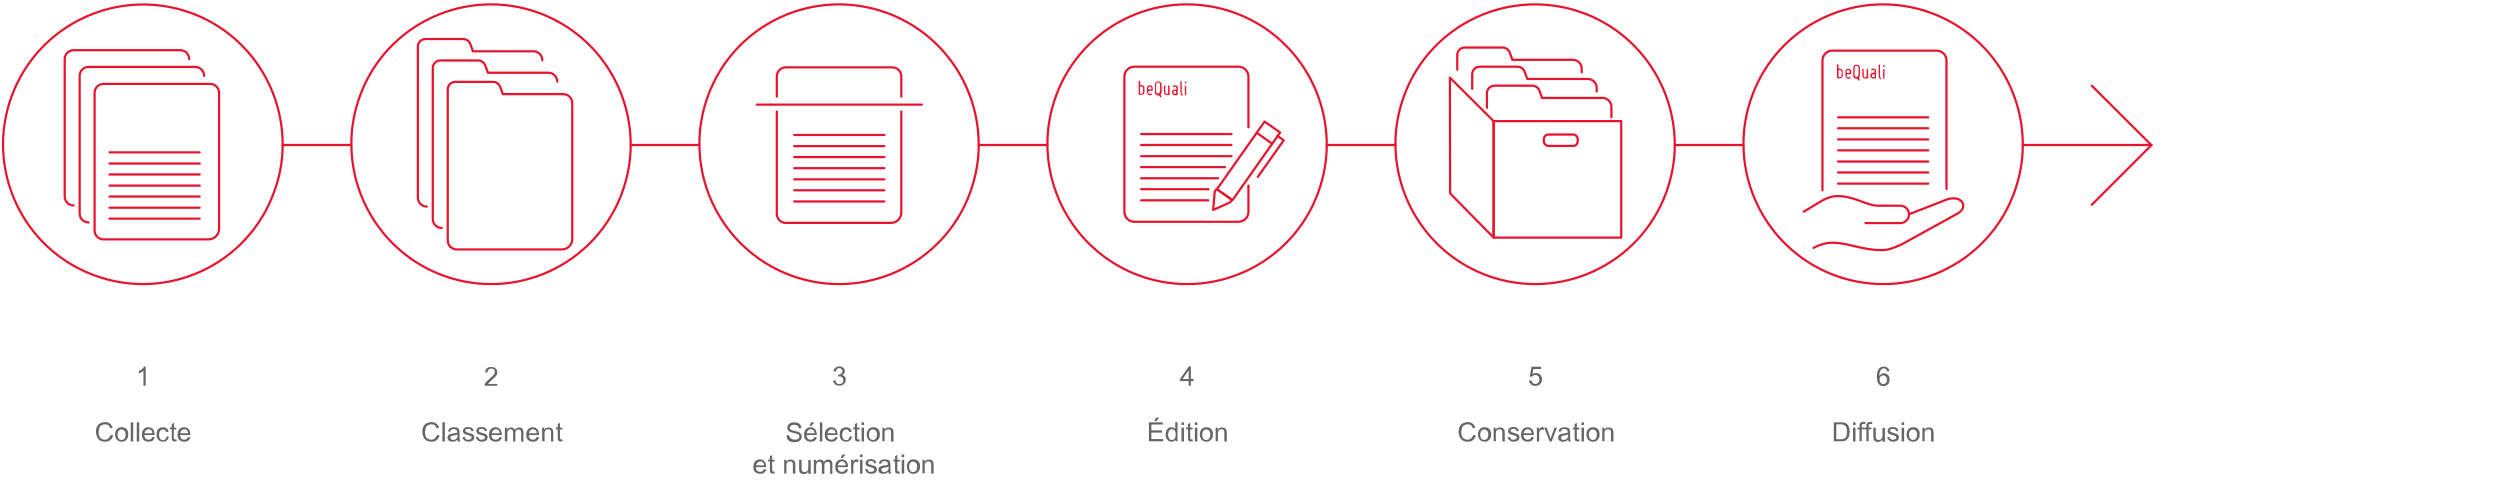 <?xml version="1.0" encoding="utf-8"?>
<!-- Generator: Adobe Illustrator 22.0.1, SVG Export Plug-In . SVG Version: 6.00 Build 0)  -->
<svg version="1.1" id="Calque_3" xmlns="http://www.w3.org/2000/svg" xmlns:xlink="http://www.w3.org/1999/xlink" x="0px" y="0px"
	 viewBox="0 0 1120.6 220.1" style="enable-background:new 0 0 1120.6 220.1;" xml:space="preserve">
<style type="text/css">
	.st0{fill:none;stroke:#E6142D;stroke-miterlimit:10;}
	.st1{fill:#666666;}
	.st2{fill:none;stroke:#E6142D;stroke-linecap:round;stroke-linejoin:round;stroke-miterlimit:10;}
	.st3{fill:none;stroke:#E6142D;stroke-linecap:round;stroke-linejoin:round;}
	.st4{fill:none;stroke:#E6142D;stroke-linecap:square;stroke-miterlimit:10;}
	.st5{fill:none;}
	.st6{fill:#E6142D;}
	.st7{fill:#FFFFFF;stroke:#E6142D;stroke-miterlimit:10;}
</style>
<g>
	<path class="st1" d="M65.4,172.9h-1.1v-6.7c-0.3,0.2-0.6,0.5-1,0.7s-0.8,0.4-1.1,0.5v-1c0.6-0.3,1.1-0.6,1.5-1
		c0.4-0.4,0.8-0.8,0.9-1.1h0.7V172.9z"/>
</g>
<g>
	<path class="st1" d="M222.9,171.9v1h-5.7c0-0.3,0-0.5,0.1-0.7c0.1-0.4,0.4-0.8,0.7-1.1s0.8-0.8,1.4-1.3c0.9-0.8,1.6-1.4,1.9-1.8
		s0.5-0.9,0.5-1.3c0-0.4-0.1-0.8-0.4-1.1s-0.7-0.4-1.2-0.4c-0.5,0-0.9,0.2-1.2,0.5s-0.5,0.7-0.5,1.3l-1.1-0.1
		c0.1-0.8,0.4-1.4,0.8-1.8s1.1-0.6,2-0.6c0.8,0,1.5,0.2,2,0.7s0.7,1,0.7,1.7c0,0.3-0.1,0.7-0.2,1s-0.4,0.7-0.7,1s-0.9,0.9-1.6,1.5
		c-0.6,0.5-1,0.9-1.2,1.1s-0.3,0.4-0.4,0.6H222.9z"/>
</g>
<g>
	<path class="st1" d="M373.4,170.6l1.1-0.1c0.1,0.6,0.3,1,0.6,1.3s0.6,0.4,1.1,0.4c0.5,0,0.9-0.2,1.3-0.5s0.5-0.8,0.5-1.3
		c0-0.5-0.2-0.9-0.5-1.2s-0.7-0.5-1.2-0.5c-0.2,0-0.4,0-0.7,0.1l0.1-0.9c0.1,0,0.1,0,0.2,0c0.4,0,0.9-0.1,1.2-0.4s0.5-0.6,0.5-1.1
		c0-0.4-0.1-0.7-0.4-1s-0.6-0.4-1-0.4c-0.4,0-0.8,0.1-1,0.4s-0.4,0.6-0.5,1.2l-1.1-0.2c0.1-0.7,0.4-1.3,0.9-1.6s1-0.6,1.7-0.6
		c0.5,0,0.9,0.1,1.3,0.3s0.7,0.5,0.9,0.8s0.3,0.7,0.3,1.1c0,0.4-0.1,0.7-0.3,1s-0.5,0.5-0.9,0.7c0.5,0.1,0.9,0.4,1.2,0.7
		s0.4,0.8,0.4,1.4c0,0.8-0.3,1.4-0.8,1.9s-1.2,0.8-2.1,0.8c-0.8,0-1.4-0.2-1.9-0.7S373.5,171.3,373.4,170.6z"/>
</g>
<g>
	<path class="st1" d="M532.8,172.9v-2.1H529v-1l3.9-5.6h0.9v5.6h1.2v1h-1.2v2.1H532.8z M532.8,169.9V166l-2.7,3.9H532.8z"/>
</g>
<g>
	<path class="st1" d="M685.4,170.6l1.1-0.1c0.1,0.5,0.3,0.9,0.6,1.2s0.7,0.4,1.1,0.4c0.5,0,0.9-0.2,1.3-0.6s0.5-0.9,0.5-1.5
		c0-0.6-0.2-1.1-0.5-1.4s-0.8-0.5-1.3-0.5c-0.3,0-0.6,0.1-0.9,0.2s-0.5,0.4-0.6,0.6l-1-0.1l0.8-4.4h4.3v1h-3.4l-0.5,2.3
		c0.5-0.4,1.1-0.5,1.6-0.5c0.8,0,1.4,0.3,1.9,0.8s0.8,1.2,0.8,2c0,0.8-0.2,1.4-0.7,2c-0.6,0.7-1.3,1-2.3,1c-0.8,0-1.4-0.2-1.9-0.7
		S685.4,171.4,685.4,170.6z"/>
</g>
<g>
	<path class="st1" d="M846.9,166.4l-1,0.1c-0.1-0.4-0.2-0.7-0.4-0.9c-0.3-0.3-0.6-0.5-1.1-0.5c-0.3,0-0.6,0.1-0.9,0.3
		c-0.3,0.2-0.6,0.6-0.8,1.1s-0.3,1.1-0.3,2c0.3-0.4,0.6-0.7,0.9-0.9s0.8-0.3,1.2-0.3c0.7,0,1.3,0.3,1.8,0.8s0.7,1.2,0.7,2
		c0,0.5-0.1,1-0.3,1.5s-0.6,0.8-1,1.1s-0.9,0.4-1.4,0.4c-0.9,0-1.6-0.3-2.2-1s-0.8-1.7-0.8-3.2c0-1.7,0.3-2.9,0.9-3.6
		c0.5-0.7,1.3-1,2.2-1c0.7,0,1.2,0.2,1.7,0.6S846.8,165.7,846.9,166.4z M842.5,170.1c0,0.4,0.1,0.7,0.2,1s0.4,0.6,0.6,0.8
		s0.6,0.3,0.9,0.3c0.4,0,0.8-0.2,1.1-0.5s0.5-0.8,0.5-1.5c0-0.6-0.2-1.1-0.5-1.4s-0.7-0.5-1.2-0.5c-0.5,0-0.9,0.2-1.2,0.5
		S842.5,169.5,842.5,170.1z"/>
</g>
<g>
	<path class="st1" d="M195.9,194.9l1.1,0.3c-0.2,0.9-0.7,1.6-1.3,2.1s-1.4,0.7-2.3,0.7c-0.9,0-1.7-0.2-2.3-0.6s-1-0.9-1.3-1.6
		s-0.5-1.5-0.5-2.3c0-0.9,0.2-1.7,0.5-2.3s0.8-1.2,1.5-1.5s1.3-0.5,2.1-0.5c0.9,0,1.6,0.2,2.2,0.7s1,1.1,1.2,1.8l-1.1,0.3
		c-0.2-0.6-0.5-1.1-0.9-1.4s-0.9-0.4-1.4-0.4c-0.7,0-1.2,0.2-1.7,0.5s-0.8,0.7-0.9,1.3s-0.3,1.1-0.3,1.6c0,0.7,0.1,1.4,0.3,1.9
		s0.5,1,1,1.2s0.9,0.4,1.5,0.4c0.6,0,1.2-0.2,1.6-0.6S195.8,195.6,195.9,194.9z"/>
	<path class="st1" d="M198.3,197.9v-8.6h1.1v8.6H198.3z"/>
	<path class="st1" d="M205.1,197.1c-0.4,0.3-0.8,0.6-1.1,0.7s-0.8,0.2-1.2,0.2c-0.7,0-1.2-0.2-1.6-0.5s-0.6-0.8-0.6-1.3
		c0-0.3,0.1-0.6,0.2-0.8s0.3-0.5,0.5-0.6s0.5-0.3,0.8-0.3c0.2-0.1,0.5-0.1,0.9-0.2c0.9-0.1,1.5-0.2,1.9-0.4c0-0.1,0-0.2,0-0.3
		c0-0.4-0.1-0.7-0.3-0.9c-0.3-0.2-0.7-0.4-1.2-0.4c-0.5,0-0.9,0.1-1.1,0.3s-0.4,0.5-0.5,0.9l-1-0.1c0.1-0.4,0.2-0.8,0.5-1.1
		s0.5-0.5,0.9-0.6s0.9-0.2,1.4-0.2c0.5,0,1,0.1,1.3,0.2s0.6,0.3,0.7,0.5s0.3,0.4,0.3,0.7c0,0.2,0.1,0.5,0.1,1v1.4c0,1,0,1.6,0.1,1.9
		s0.1,0.5,0.3,0.7h-1.1C205.2,197.7,205.1,197.4,205.1,197.1z M205,194.8c-0.4,0.2-1,0.3-1.7,0.4c-0.4,0.1-0.7,0.1-0.9,0.2
		s-0.3,0.2-0.4,0.3s-0.1,0.3-0.1,0.5c0,0.3,0.1,0.5,0.3,0.7s0.5,0.3,0.9,0.3c0.4,0,0.8-0.1,1.1-0.3s0.5-0.4,0.7-0.7
		c0.1-0.2,0.2-0.6,0.2-1.1V194.8z"/>
	<path class="st1" d="M207.3,196l1-0.2c0.1,0.4,0.2,0.7,0.5,1s0.6,0.3,1.1,0.3c0.5,0,0.8-0.1,1.1-0.3s0.4-0.4,0.4-0.7
		c0-0.2-0.1-0.4-0.3-0.6c-0.1-0.1-0.5-0.2-1.1-0.4c-0.8-0.2-1.3-0.4-1.6-0.5s-0.5-0.3-0.7-0.6s-0.2-0.5-0.2-0.8
		c0-0.3,0.1-0.5,0.2-0.8s0.3-0.4,0.5-0.6c0.2-0.1,0.4-0.2,0.7-0.3s0.6-0.1,0.9-0.1c0.5,0,0.9,0.1,1.3,0.2s0.6,0.3,0.8,0.6
		s0.3,0.6,0.4,1l-1,0.1c0-0.3-0.2-0.6-0.4-0.8s-0.5-0.3-1-0.3c-0.5,0-0.8,0.1-1,0.2s-0.3,0.3-0.3,0.6c0,0.1,0,0.3,0.1,0.4
		c0.1,0.1,0.2,0.2,0.4,0.3c0.1,0,0.4,0.1,0.9,0.3c0.7,0.2,1.3,0.4,1.6,0.5s0.5,0.3,0.7,0.6s0.3,0.5,0.3,0.9c0,0.4-0.1,0.7-0.3,1
		s-0.5,0.6-0.9,0.7s-0.8,0.3-1.3,0.3c-0.8,0-1.4-0.2-1.8-0.5S207.4,196.7,207.3,196z"/>
	<path class="st1" d="M213.3,196l1-0.2c0.1,0.4,0.2,0.7,0.5,1s0.6,0.3,1.1,0.3c0.5,0,0.8-0.1,1.1-0.3s0.4-0.4,0.4-0.7
		c0-0.2-0.1-0.4-0.3-0.6c-0.1-0.1-0.5-0.2-1.1-0.4c-0.8-0.2-1.3-0.4-1.6-0.5s-0.5-0.3-0.7-0.6s-0.2-0.5-0.2-0.8
		c0-0.3,0.1-0.5,0.2-0.8s0.3-0.4,0.5-0.6c0.2-0.1,0.4-0.2,0.7-0.3s0.6-0.1,0.9-0.1c0.5,0,0.9,0.1,1.3,0.2s0.6,0.3,0.8,0.6
		s0.3,0.6,0.4,1l-1,0.1c0-0.3-0.2-0.6-0.4-0.8s-0.5-0.3-1-0.3c-0.5,0-0.8,0.1-1,0.2s-0.3,0.3-0.3,0.6c0,0.1,0,0.3,0.1,0.4
		c0.1,0.1,0.2,0.2,0.4,0.3c0.1,0,0.4,0.1,0.9,0.3c0.7,0.2,1.3,0.4,1.6,0.5s0.5,0.3,0.7,0.6s0.3,0.5,0.3,0.9c0,0.4-0.1,0.7-0.3,1
		s-0.5,0.6-0.9,0.7s-0.8,0.3-1.3,0.3c-0.8,0-1.4-0.2-1.8-0.5S213.4,196.7,213.3,196z"/>
	<path class="st1" d="M223.9,195.9l1.1,0.1c-0.2,0.6-0.5,1.1-1,1.5s-1.1,0.5-1.8,0.5c-0.9,0-1.6-0.3-2.2-0.8s-0.8-1.3-0.8-2.4
		c0-1,0.3-1.9,0.8-2.4s1.2-0.9,2.1-0.9c0.8,0,1.5,0.3,2,0.8s0.8,1.4,0.8,2.4c0,0.1,0,0.2,0,0.3h-4.6c0,0.7,0.2,1.2,0.6,1.6
		s0.8,0.5,1.3,0.5c0.4,0,0.7-0.1,1-0.3S223.8,196.3,223.9,195.9z M220.5,194.2h3.5c0-0.5-0.2-0.9-0.4-1.2c-0.3-0.4-0.8-0.6-1.3-0.6
		c-0.5,0-0.9,0.2-1.2,0.5S220.5,193.6,220.5,194.2z"/>
	<path class="st1" d="M226.3,197.9v-6.2h0.9v0.9c0.2-0.3,0.5-0.5,0.8-0.7s0.7-0.3,1.1-0.3c0.5,0,0.8,0.1,1.1,0.3s0.5,0.5,0.6,0.8
		c0.5-0.7,1.1-1.1,1.9-1.1c0.6,0,1.1,0.2,1.4,0.5s0.5,0.9,0.5,1.6v4.3h-1V194c0-0.4,0-0.7-0.1-0.9s-0.2-0.3-0.4-0.4
		s-0.4-0.2-0.6-0.2c-0.4,0-0.8,0.1-1.1,0.4s-0.4,0.8-0.4,1.4v3.6H230v-4c0-0.5-0.1-0.8-0.3-1.1s-0.5-0.4-0.8-0.4
		c-0.3,0-0.6,0.1-0.8,0.2s-0.4,0.4-0.5,0.7s-0.2,0.7-0.2,1.3v3.2H226.3z"/>
	<path class="st1" d="M240.6,195.9l1.1,0.1c-0.2,0.6-0.5,1.1-1,1.5s-1.1,0.5-1.8,0.5c-0.9,0-1.6-0.3-2.2-0.8s-0.8-1.3-0.8-2.4
		c0-1,0.3-1.9,0.8-2.4s1.2-0.9,2.1-0.9c0.8,0,1.5,0.3,2,0.8s0.8,1.4,0.8,2.4c0,0.1,0,0.2,0,0.3h-4.6c0,0.7,0.2,1.2,0.6,1.6
		s0.8,0.5,1.3,0.5c0.4,0,0.7-0.1,1-0.3S240.4,196.3,240.6,195.9z M237.1,194.2h3.5c0-0.5-0.2-0.9-0.4-1.2c-0.3-0.4-0.8-0.6-1.3-0.6
		c-0.5,0-0.9,0.2-1.2,0.5S237.2,193.6,237.1,194.2z"/>
	<path class="st1" d="M243,197.9v-6.2h0.9v0.9c0.5-0.7,1.1-1,2-1c0.4,0,0.7,0.1,1,0.2s0.5,0.3,0.7,0.5s0.3,0.5,0.3,0.8
		c0,0.2,0.1,0.5,0.1,1v3.8H247v-3.8c0-0.4,0-0.8-0.1-1s-0.2-0.4-0.4-0.5s-0.5-0.2-0.7-0.2c-0.4,0-0.8,0.1-1.2,0.4s-0.5,0.8-0.5,1.6
		v3.4H243z"/>
	<path class="st1" d="M252,196.9l0.2,0.9c-0.3,0.1-0.6,0.1-0.8,0.1c-0.4,0-0.7-0.1-0.9-0.2s-0.4-0.3-0.4-0.5s-0.1-0.6-0.1-1.2v-3.6
		h-0.8v-0.8h0.8v-1.5l1-0.6v2.2h1.1v0.8h-1.1v3.6c0,0.3,0,0.5,0.1,0.6s0.1,0.2,0.2,0.2s0.2,0.1,0.4,0.1
		C251.6,197,251.8,197,252,196.9z"/>
</g>
<g>
	<path class="st1" d="M49.6,194.9l1.1,0.3c-0.2,0.9-0.7,1.6-1.3,2.1s-1.4,0.7-2.3,0.7c-0.9,0-1.7-0.2-2.3-0.6s-1-0.9-1.3-1.6
		s-0.5-1.5-0.5-2.3c0-0.9,0.2-1.7,0.5-2.3s0.8-1.2,1.5-1.5s1.3-0.5,2.1-0.5c0.9,0,1.6,0.2,2.2,0.7s1,1.1,1.2,1.8l-1.1,0.3
		c-0.2-0.6-0.5-1.1-0.9-1.4s-0.9-0.4-1.4-0.4c-0.7,0-1.2,0.2-1.7,0.5s-0.8,0.7-0.9,1.3s-0.3,1.1-0.3,1.6c0,0.7,0.1,1.4,0.3,1.9
		s0.5,1,1,1.2s0.9,0.4,1.5,0.4c0.6,0,1.2-0.2,1.6-0.6S49.4,195.6,49.6,194.9z"/>
	<path class="st1" d="M51.6,194.8c0-1.2,0.3-2,1-2.6c0.5-0.5,1.2-0.7,2-0.7c0.9,0,1.6,0.3,2.1,0.8s0.8,1.3,0.8,2.3
		c0,0.8-0.1,1.4-0.4,1.9s-0.6,0.8-1,1.1s-1,0.4-1.5,0.4c-0.9,0-1.6-0.3-2.1-0.8S51.6,195.8,51.6,194.8z M52.7,194.8
		c0,0.8,0.2,1.4,0.5,1.8s0.8,0.6,1.3,0.6c0.5,0,1-0.2,1.3-0.6s0.5-1,0.5-1.8c0-0.8-0.2-1.4-0.5-1.7s-0.8-0.6-1.3-0.6
		c-0.5,0-1,0.2-1.3,0.6S52.7,194,52.7,194.8z"/>
	<path class="st1" d="M58.6,197.9v-8.6h1.1v8.6H58.6z"/>
	<path class="st1" d="M61.3,197.9v-8.6h1.1v8.6H61.3z"/>
	<path class="st1" d="M68.3,195.9l1.1,0.1c-0.2,0.6-0.5,1.1-1,1.5s-1.1,0.5-1.8,0.5c-0.9,0-1.6-0.3-2.2-0.8
		c-0.5-0.6-0.8-1.3-0.8-2.4c0-1,0.3-1.9,0.8-2.4c0.5-0.6,1.2-0.9,2.1-0.9c0.8,0,1.5,0.3,2,0.8s0.8,1.4,0.8,2.4c0,0.1,0,0.2,0,0.3
		h-4.6c0,0.7,0.2,1.2,0.6,1.6s0.8,0.5,1.3,0.5c0.4,0,0.7-0.1,1-0.3S68.1,196.3,68.3,195.9z M64.8,194.2h3.5c0-0.5-0.2-0.9-0.4-1.2
		c-0.3-0.4-0.8-0.6-1.3-0.6c-0.5,0-0.9,0.2-1.2,0.5S64.8,193.6,64.8,194.2z"/>
	<path class="st1" d="M74.7,195.6l1,0.1c-0.1,0.7-0.4,1.3-0.9,1.7s-1,0.6-1.7,0.6c-0.9,0-1.5-0.3-2.1-0.8s-0.8-1.4-0.8-2.4
		c0-0.7,0.1-1.3,0.3-1.8s0.6-0.9,1-1.1s0.9-0.4,1.5-0.4c0.7,0,1.2,0.2,1.7,0.5s0.7,0.8,0.8,1.5l-1,0.2c-0.1-0.4-0.3-0.7-0.5-0.9
		s-0.5-0.3-0.9-0.3c-0.5,0-1,0.2-1.3,0.6s-0.5,1-0.5,1.8c0,0.8,0.2,1.4,0.5,1.8s0.7,0.6,1.3,0.6c0.4,0,0.8-0.1,1-0.4
		S74.7,196.1,74.7,195.6z"/>
	<path class="st1" d="M79,196.9l0.2,0.9c-0.3,0.1-0.6,0.1-0.8,0.1c-0.4,0-0.7-0.1-0.9-0.2s-0.4-0.3-0.4-0.5s-0.1-0.6-0.1-1.2v-3.6
		h-0.8v-0.8h0.8v-1.5l1-0.6v2.2H79v0.8h-1.1v3.6c0,0.3,0,0.5,0.1,0.6s0.1,0.2,0.2,0.2s0.2,0.1,0.4,0.1C78.6,197,78.8,197,79,196.9z"
		/>
	<path class="st1" d="M84.3,195.9l1.1,0.1c-0.2,0.6-0.5,1.1-1,1.5s-1.1,0.5-1.8,0.5c-0.9,0-1.6-0.3-2.2-0.8s-0.8-1.3-0.8-2.4
		c0-1,0.3-1.9,0.8-2.4s1.2-0.9,2.1-0.9c0.8,0,1.5,0.3,2,0.8s0.8,1.4,0.8,2.4c0,0.1,0,0.2,0,0.3h-4.6c0,0.7,0.2,1.2,0.6,1.6
		s0.8,0.5,1.3,0.5c0.4,0,0.7-0.1,1-0.3S84.1,196.3,84.3,195.9z M80.8,194.2h3.5c0-0.5-0.2-0.9-0.4-1.2c-0.3-0.4-0.8-0.6-1.3-0.6
		c-0.5,0-0.9,0.2-1.2,0.5S80.8,193.6,80.8,194.2z"/>
</g>
<g>
	<path class="st1" d="M352.6,195.1l1.1-0.1c0.1,0.4,0.2,0.8,0.4,1.1s0.5,0.5,0.9,0.7s0.8,0.3,1.3,0.3c0.4,0,0.8-0.1,1.1-0.2
		s0.6-0.3,0.7-0.5s0.2-0.5,0.2-0.7c0-0.3-0.1-0.5-0.2-0.7s-0.4-0.4-0.8-0.5c-0.2-0.1-0.7-0.2-1.5-0.4s-1.3-0.4-1.7-0.5
		c-0.4-0.2-0.7-0.5-0.9-0.8s-0.3-0.7-0.3-1.1c0-0.4,0.1-0.8,0.4-1.2s0.6-0.7,1.1-0.9s1-0.3,1.6-0.3c0.6,0,1.2,0.1,1.7,0.3
		s0.9,0.5,1.1,0.9s0.4,0.8,0.4,1.4l-1.1,0.1c-0.1-0.5-0.3-1-0.6-1.2s-0.8-0.4-1.5-0.4c-0.7,0-1.2,0.1-1.5,0.4s-0.5,0.6-0.5,0.9
		c0,0.3,0.1,0.6,0.3,0.8c0.2,0.2,0.8,0.4,1.7,0.6s1.6,0.4,1.9,0.5c0.5,0.2,0.9,0.5,1.1,0.9s0.4,0.8,0.4,1.2c0,0.5-0.1,0.9-0.4,1.3
		s-0.6,0.7-1.1,0.9s-1,0.3-1.7,0.3c-0.8,0-1.4-0.1-2-0.3s-0.9-0.6-1.2-1S352.6,195.7,352.6,195.1z"/>
	<path class="st1" d="M365.1,195.9l1.1,0.1c-0.2,0.6-0.5,1.1-1,1.5s-1.1,0.5-1.8,0.5c-0.9,0-1.6-0.3-2.2-0.8s-0.8-1.3-0.8-2.4
		c0-1,0.3-1.9,0.8-2.4s1.2-0.9,2.1-0.9c0.8,0,1.5,0.3,2,0.8s0.8,1.4,0.8,2.4c0,0.1,0,0.2,0,0.3h-4.6c0,0.7,0.2,1.2,0.6,1.6
		s0.8,0.5,1.3,0.5c0.4,0,0.7-0.1,1-0.3S364.9,196.3,365.1,195.9z M361.6,194.2h3.5c0-0.5-0.2-0.9-0.4-1.2c-0.3-0.4-0.8-0.6-1.3-0.6
		c-0.5,0-0.9,0.2-1.2,0.5S361.7,193.6,361.6,194.2z M362.8,190.9l0.8-1.6h1.4l-1.3,1.6H362.8z"/>
	<path class="st1" d="M367.5,197.9v-8.6h1.1v8.6H367.5z"/>
	<path class="st1" d="M374.4,195.9l1.1,0.1c-0.2,0.6-0.5,1.1-1,1.5s-1.1,0.5-1.8,0.5c-0.9,0-1.6-0.3-2.2-0.8s-0.8-1.3-0.8-2.4
		c0-1,0.3-1.9,0.8-2.4s1.2-0.9,2.1-0.9c0.8,0,1.5,0.3,2,0.8s0.8,1.4,0.8,2.4c0,0.1,0,0.2,0,0.3h-4.6c0,0.7,0.2,1.2,0.6,1.6
		s0.8,0.5,1.3,0.5c0.4,0,0.7-0.1,1-0.3S374.3,196.3,374.4,195.9z M371,194.2h3.5c0-0.5-0.2-0.9-0.4-1.2c-0.3-0.4-0.8-0.6-1.3-0.6
		c-0.5,0-0.9,0.2-1.2,0.5S371,193.6,371,194.2z"/>
	<path class="st1" d="M380.9,195.6l1,0.1c-0.1,0.7-0.4,1.3-0.9,1.7s-1,0.6-1.7,0.6c-0.9,0-1.5-0.3-2.1-0.8s-0.8-1.4-0.8-2.4
		c0-0.7,0.1-1.3,0.3-1.8s0.6-0.9,1-1.1s1-0.4,1.5-0.4c0.7,0,1.2,0.2,1.7,0.5s0.7,0.8,0.8,1.5l-1,0.2c-0.1-0.4-0.3-0.7-0.5-0.9
		s-0.5-0.3-0.9-0.3c-0.5,0-1,0.2-1.3,0.6s-0.5,1-0.5,1.8c0,0.8,0.2,1.4,0.5,1.8s0.7,0.6,1.3,0.6c0.4,0,0.8-0.1,1-0.4
		S380.8,196.1,380.9,195.6z"/>
	<path class="st1" d="M385.2,196.9l0.2,0.9c-0.3,0.1-0.6,0.1-0.8,0.1c-0.4,0-0.7-0.1-0.9-0.2s-0.4-0.3-0.4-0.5s-0.1-0.6-0.1-1.2
		v-3.6h-0.8v-0.8h0.8v-1.5l1-0.6v2.2h1.1v0.8h-1.1v3.6c0,0.3,0,0.5,0.1,0.6s0.1,0.2,0.2,0.2s0.2,0.1,0.4,0.1
		C384.8,197,385,197,385.2,196.9z"/>
	<path class="st1" d="M386.2,190.5v-1.2h1.1v1.2H386.2z M386.2,197.9v-6.2h1.1v6.2H386.2z"/>
	<path class="st1" d="M388.5,194.8c0-1.2,0.3-2,1-2.6c0.5-0.5,1.2-0.7,2-0.7c0.9,0,1.6,0.3,2.1,0.8s0.8,1.3,0.8,2.3
		c0,0.8-0.1,1.4-0.4,1.9s-0.6,0.8-1,1.1s-1,0.4-1.5,0.4c-0.9,0-1.6-0.3-2.1-0.8S388.5,195.8,388.5,194.8z M389.5,194.8
		c0,0.8,0.2,1.4,0.5,1.8s0.8,0.6,1.3,0.6c0.5,0,1-0.2,1.3-0.6s0.5-1,0.5-1.8c0-0.8-0.2-1.4-0.5-1.7s-0.8-0.6-1.3-0.6
		c-0.5,0-1,0.2-1.3,0.6S389.5,194,389.5,194.8z"/>
	<path class="st1" d="M395.5,197.9v-6.2h0.9v0.9c0.5-0.7,1.1-1,2-1c0.4,0,0.7,0.1,1,0.2s0.5,0.3,0.7,0.5s0.3,0.5,0.3,0.8
		c0,0.2,0.1,0.5,0.1,1v3.8h-1.1v-3.8c0-0.4,0-0.8-0.1-1s-0.2-0.4-0.4-0.5s-0.5-0.2-0.7-0.2c-0.4,0-0.8,0.1-1.2,0.4s-0.5,0.8-0.5,1.6
		v3.4H395.5z"/>
	<path class="st1" d="M342.4,210.3l1.1,0.1c-0.2,0.6-0.5,1.1-1,1.5s-1.1,0.5-1.8,0.5c-0.9,0-1.6-0.3-2.2-0.8s-0.8-1.3-0.8-2.4
		c0-1,0.3-1.9,0.8-2.4s1.2-0.9,2.1-0.9c0.8,0,1.5,0.3,2,0.8s0.8,1.4,0.8,2.4c0,0.1,0,0.2,0,0.3h-4.6c0,0.7,0.2,1.2,0.6,1.6
		s0.8,0.5,1.3,0.5c0.4,0,0.7-0.1,1-0.3S342.3,210.7,342.4,210.3z M339,208.6h3.5c0-0.5-0.2-0.9-0.4-1.2c-0.3-0.4-0.8-0.6-1.3-0.6
		c-0.5,0-0.9,0.2-1.2,0.5S339,208,339,208.6z"/>
	<path class="st1" d="M347.1,211.3l0.2,0.9c-0.3,0.1-0.6,0.1-0.8,0.1c-0.4,0-0.7-0.1-0.9-0.2s-0.4-0.3-0.4-0.5s-0.1-0.6-0.1-1.2
		v-3.6h-0.8v-0.8h0.8v-1.5l1-0.6v2.2h1.1v0.8h-1.1v3.6c0,0.3,0,0.5,0.1,0.6s0.1,0.2,0.2,0.2s0.2,0.1,0.4,0.1
		C346.8,211.4,346.9,211.4,347.1,211.3z"/>
	<path class="st1" d="M351.5,212.3v-6.2h0.9v0.9c0.5-0.7,1.1-1,2-1c0.4,0,0.7,0.1,1,0.2s0.5,0.3,0.7,0.5s0.3,0.5,0.3,0.8
		c0,0.2,0.1,0.5,0.1,1v3.8h-1.1v-3.8c0-0.4,0-0.8-0.1-1s-0.2-0.4-0.4-0.5s-0.5-0.2-0.7-0.2c-0.4,0-0.8,0.1-1.2,0.4s-0.5,0.8-0.5,1.6
		v3.4H351.5z"/>
	<path class="st1" d="M362.3,212.3v-0.9c-0.5,0.7-1.1,1.1-2,1.1c-0.4,0-0.7-0.1-1-0.2s-0.6-0.3-0.7-0.5s-0.3-0.5-0.3-0.8
		c0-0.2-0.1-0.5-0.1-1v-3.9h1.1v3.5c0,0.6,0,0.9,0.1,1.1c0.1,0.3,0.2,0.5,0.4,0.7s0.5,0.2,0.8,0.2s0.6-0.1,0.9-0.2s0.5-0.4,0.6-0.7
		s0.2-0.7,0.2-1.2v-3.3h1.1v6.2H362.3z"/>
	<path class="st1" d="M364.8,212.3v-6.2h0.9v0.9c0.2-0.3,0.5-0.5,0.8-0.7s0.7-0.3,1.1-0.3c0.5,0,0.8,0.1,1.1,0.3s0.5,0.5,0.6,0.8
		c0.5-0.7,1.1-1.1,1.9-1.1c0.6,0,1.1,0.2,1.4,0.5s0.5,0.9,0.5,1.6v4.3h-1v-3.9c0-0.4,0-0.7-0.1-0.9s-0.2-0.3-0.4-0.4
		s-0.4-0.2-0.6-0.2c-0.4,0-0.8,0.1-1.1,0.4s-0.4,0.8-0.4,1.4v3.6h-1.1v-4c0-0.5-0.1-0.8-0.3-1.1s-0.5-0.4-0.8-0.4
		c-0.3,0-0.6,0.1-0.8,0.2s-0.4,0.4-0.5,0.7s-0.2,0.7-0.2,1.3v3.2H364.8z"/>
	<path class="st1" d="M379.1,210.3l1.1,0.1c-0.2,0.6-0.5,1.1-1,1.5s-1.1,0.5-1.8,0.5c-0.9,0-1.6-0.3-2.2-0.8s-0.8-1.3-0.8-2.4
		c0-1,0.3-1.9,0.8-2.4s1.2-0.9,2.1-0.9c0.8,0,1.5,0.3,2,0.8s0.8,1.4,0.8,2.4c0,0.1,0,0.2,0,0.3h-4.6c0,0.7,0.2,1.2,0.6,1.6
		s0.8,0.5,1.3,0.5c0.4,0,0.7-0.1,1-0.3S378.9,210.7,379.1,210.3z M375.6,208.6h3.5c0-0.5-0.2-0.9-0.4-1.2c-0.3-0.4-0.8-0.6-1.3-0.6
		c-0.5,0-0.9,0.2-1.2,0.5S375.7,208,375.6,208.6z M376.8,205.3l0.8-1.6h1.4l-1.3,1.6H376.8z"/>
	<path class="st1" d="M381.5,212.3v-6.2h0.9v0.9c0.2-0.4,0.5-0.7,0.7-0.9s0.4-0.2,0.7-0.2c0.4,0,0.7,0.1,1.1,0.3l-0.4,1
		c-0.3-0.2-0.5-0.2-0.8-0.2c-0.2,0-0.4,0.1-0.6,0.2s-0.3,0.3-0.4,0.6c-0.1,0.4-0.2,0.8-0.2,1.2v3.3H381.5z"/>
	<path class="st1" d="M385.5,204.9v-1.2h1.1v1.2H385.5z M385.5,212.3v-6.2h1.1v6.2H385.5z"/>
	<path class="st1" d="M387.8,210.4l1-0.2c0.1,0.4,0.2,0.7,0.5,1s0.6,0.3,1.1,0.3c0.5,0,0.8-0.1,1.1-0.3s0.4-0.4,0.4-0.7
		c0-0.2-0.1-0.4-0.3-0.6c-0.1-0.1-0.5-0.2-1.1-0.4c-0.8-0.2-1.3-0.4-1.6-0.5s-0.5-0.3-0.7-0.6s-0.2-0.5-0.2-0.8
		c0-0.3,0.1-0.5,0.2-0.8s0.3-0.4,0.5-0.6c0.2-0.1,0.4-0.2,0.7-0.3s0.6-0.1,0.9-0.1c0.5,0,0.9,0.1,1.3,0.2s0.6,0.3,0.8,0.6
		s0.3,0.6,0.4,1l-1,0.1c0-0.3-0.2-0.6-0.4-0.8s-0.5-0.3-1-0.3c-0.5,0-0.8,0.1-1,0.2s-0.3,0.3-0.3,0.6c0,0.1,0,0.3,0.1,0.4
		c0.1,0.1,0.2,0.2,0.4,0.3c0.1,0,0.4,0.1,0.9,0.3c0.7,0.2,1.3,0.4,1.6,0.5s0.5,0.3,0.7,0.6s0.3,0.5,0.3,0.9c0,0.4-0.1,0.7-0.3,1
		s-0.5,0.6-0.9,0.7s-0.8,0.3-1.3,0.3c-0.8,0-1.4-0.2-1.8-0.5S387.9,211.1,387.8,210.4z"/>
	<path class="st1" d="M398.2,211.5c-0.4,0.3-0.8,0.6-1.1,0.7s-0.7,0.2-1.2,0.2c-0.7,0-1.2-0.2-1.6-0.5s-0.6-0.8-0.6-1.3
		c0-0.3,0.1-0.6,0.2-0.8s0.3-0.5,0.5-0.6s0.5-0.3,0.8-0.3c0.2-0.1,0.5-0.1,0.9-0.2c0.9-0.1,1.5-0.2,1.9-0.4c0-0.1,0-0.2,0-0.3
		c0-0.4-0.1-0.7-0.3-0.9c-0.3-0.2-0.7-0.4-1.2-0.4c-0.5,0-0.9,0.1-1.1,0.3s-0.4,0.5-0.5,0.9l-1-0.1c0.1-0.4,0.2-0.8,0.5-1.1
		s0.5-0.5,0.9-0.6s0.9-0.2,1.4-0.2c0.5,0,1,0.1,1.3,0.2s0.6,0.3,0.7,0.5s0.3,0.4,0.3,0.7c0,0.2,0.1,0.5,0.1,1v1.4c0,1,0,1.6,0.1,1.9
		s0.1,0.5,0.3,0.7h-1.1C398.3,212.1,398.3,211.8,398.2,211.5z M398.2,209.2c-0.4,0.2-1,0.3-1.7,0.4c-0.4,0.1-0.7,0.1-0.9,0.2
		s-0.3,0.2-0.4,0.3s-0.1,0.3-0.1,0.5c0,0.3,0.1,0.5,0.3,0.7s0.5,0.3,0.9,0.3c0.4,0,0.8-0.1,1.1-0.3s0.5-0.4,0.7-0.7
		c0.1-0.2,0.2-0.6,0.2-1.1V209.2z"/>
	<path class="st1" d="M403.2,211.3l0.2,0.9c-0.3,0.1-0.6,0.1-0.8,0.1c-0.4,0-0.7-0.1-0.9-0.2s-0.4-0.3-0.4-0.5s-0.1-0.6-0.1-1.2
		v-3.6h-0.8v-0.8h0.8v-1.5l1-0.6v2.2h1.1v0.8h-1.1v3.6c0,0.3,0,0.5,0.1,0.6s0.1,0.2,0.2,0.2s0.2,0.1,0.4,0.1
		C402.8,211.4,403,211.4,403.2,211.3z"/>
	<path class="st1" d="M404.2,204.9v-1.2h1.1v1.2H404.2z M404.2,212.3v-6.2h1.1v6.2H404.2z"/>
	<path class="st1" d="M406.5,209.2c0-1.2,0.3-2,1-2.6c0.5-0.5,1.2-0.7,2-0.7c0.9,0,1.6,0.3,2.1,0.8s0.8,1.3,0.8,2.3
		c0,0.8-0.1,1.4-0.4,1.9s-0.6,0.8-1,1.1s-1,0.4-1.5,0.4c-0.9,0-1.6-0.3-2.1-0.8S406.5,210.2,406.5,209.2z M407.5,209.2
		c0,0.8,0.2,1.4,0.5,1.8s0.8,0.6,1.3,0.6c0.5,0,1-0.2,1.3-0.6s0.5-1,0.5-1.8c0-0.8-0.2-1.4-0.5-1.7s-0.8-0.6-1.3-0.6
		c-0.5,0-1,0.2-1.3,0.6S407.5,208.4,407.5,209.2z"/>
	<path class="st1" d="M413.5,212.3v-6.2h0.9v0.9c0.5-0.7,1.1-1,2-1c0.4,0,0.7,0.1,1,0.2s0.5,0.3,0.7,0.5s0.3,0.5,0.3,0.8
		c0,0.2,0.1,0.5,0.1,1v3.8h-1.1v-3.8c0-0.4,0-0.8-0.1-1s-0.2-0.4-0.4-0.5s-0.5-0.2-0.7-0.2c-0.4,0-0.8,0.1-1.2,0.4s-0.5,0.8-0.5,1.6
		v3.4H413.5z"/>
</g>
<g>
	<path class="st1" d="M515,197.9v-8.6h6.2v1h-5.1v2.6h4.8v1h-4.8v2.9h5.3v1H515z M517.4,188.8l0.8-1.6h1.4l-1.3,1.6H517.4z"/>
	<path class="st1" d="M526.9,197.9v-0.8c-0.4,0.6-1,0.9-1.7,0.9c-0.5,0-1-0.1-1.4-0.4s-0.7-0.7-1-1.1s-0.3-1.1-0.3-1.7
		c0-0.6,0.1-1.2,0.3-1.7s0.5-0.9,0.9-1.2s0.9-0.4,1.4-0.4c0.4,0,0.7,0.1,1,0.2s0.5,0.4,0.7,0.6v-3.1h1v8.6H526.9z M523.6,194.8
		c0,0.8,0.2,1.4,0.5,1.8s0.7,0.6,1.2,0.6c0.5,0,0.9-0.2,1.2-0.6s0.5-1,0.5-1.7c0-0.9-0.2-1.5-0.5-1.9s-0.7-0.6-1.2-0.6
		c-0.5,0-0.9,0.2-1.2,0.6S523.6,194,523.6,194.8z"/>
	<path class="st1" d="M529.6,190.5v-1.2h1.1v1.2H529.6z M529.6,197.9v-6.2h1.1v6.2H529.6z"/>
	<path class="st1" d="M534.5,196.9l0.2,0.9c-0.3,0.1-0.6,0.1-0.8,0.1c-0.4,0-0.7-0.1-0.9-0.2s-0.4-0.3-0.4-0.5s-0.1-0.6-0.1-1.2
		v-3.6h-0.8v-0.8h0.8v-1.5l1-0.6v2.2h1.1v0.8h-1.1v3.6c0,0.3,0,0.5,0.1,0.6s0.1,0.2,0.2,0.2s0.2,0.1,0.4,0.1
		C534.2,197,534.3,197,534.5,196.9z"/>
	<path class="st1" d="M535.6,190.5v-1.2h1.1v1.2H535.6z M535.6,197.9v-6.2h1.1v6.2H535.6z"/>
	<path class="st1" d="M537.8,194.8c0-1.2,0.3-2,1-2.6c0.5-0.5,1.2-0.7,2-0.7c0.9,0,1.6,0.3,2.1,0.8s0.8,1.3,0.8,2.3
		c0,0.8-0.1,1.4-0.4,1.9s-0.6,0.8-1,1.1s-1,0.4-1.5,0.4c-0.9,0-1.6-0.3-2.1-0.8S537.8,195.8,537.8,194.8z M538.9,194.8
		c0,0.8,0.2,1.4,0.5,1.8s0.8,0.6,1.3,0.6c0.5,0,1-0.2,1.3-0.6s0.5-1,0.5-1.8c0-0.8-0.2-1.4-0.5-1.7s-0.8-0.6-1.3-0.6
		c-0.5,0-1,0.2-1.3,0.6S538.9,194,538.9,194.8z"/>
	<path class="st1" d="M544.9,197.9v-6.2h0.9v0.9c0.5-0.7,1.1-1,2-1c0.4,0,0.7,0.1,1,0.2s0.5,0.3,0.7,0.5s0.3,0.5,0.3,0.8
		c0,0.2,0.1,0.5,0.1,1v3.8h-1.1v-3.8c0-0.4,0-0.8-0.1-1s-0.2-0.4-0.4-0.5s-0.5-0.2-0.7-0.2c-0.4,0-0.8,0.1-1.2,0.4s-0.5,0.8-0.5,1.6
		v3.4H544.9z"/>
</g>
<g>
	<path class="st1" d="M660.4,194.9l1.1,0.3c-0.2,0.9-0.7,1.6-1.3,2.1s-1.4,0.7-2.3,0.7c-0.9,0-1.7-0.2-2.3-0.6s-1-0.9-1.3-1.6
		s-0.5-1.5-0.5-2.3c0-0.9,0.2-1.7,0.5-2.3s0.8-1.2,1.5-1.5s1.3-0.5,2.1-0.5c0.9,0,1.6,0.2,2.2,0.7s1,1.1,1.2,1.8l-1.1,0.3
		c-0.2-0.6-0.5-1.1-0.9-1.4s-0.9-0.4-1.4-0.4c-0.7,0-1.2,0.2-1.7,0.5s-0.8,0.7-0.9,1.3s-0.3,1.1-0.3,1.6c0,0.7,0.1,1.4,0.3,1.9
		s0.5,1,1,1.2s0.9,0.4,1.5,0.4c0.6,0,1.2-0.2,1.6-0.6S660.3,195.6,660.4,194.9z"/>
	<path class="st1" d="M662.5,194.8c0-1.2,0.3-2,1-2.6c0.5-0.5,1.2-0.7,2-0.7c0.9,0,1.6,0.3,2.1,0.8s0.8,1.3,0.8,2.3
		c0,0.8-0.1,1.4-0.4,1.9s-0.6,0.8-1,1.1s-1,0.4-1.5,0.4c-0.9,0-1.6-0.3-2.1-0.8S662.5,195.8,662.5,194.8z M663.5,194.8
		c0,0.8,0.2,1.4,0.5,1.8s0.8,0.6,1.3,0.6c0.5,0,1-0.2,1.3-0.6s0.5-1,0.5-1.8c0-0.8-0.2-1.4-0.5-1.7s-0.8-0.6-1.3-0.6
		c-0.5,0-1,0.2-1.3,0.6S663.5,194,663.5,194.8z"/>
	<path class="st1" d="M669.5,197.9v-6.2h0.9v0.9c0.5-0.7,1.1-1,2-1c0.4,0,0.7,0.1,1,0.2s0.5,0.3,0.7,0.5s0.3,0.5,0.3,0.8
		c0,0.2,0.1,0.5,0.1,1v3.8h-1.1v-3.8c0-0.4,0-0.8-0.1-1s-0.2-0.4-0.4-0.5s-0.5-0.2-0.7-0.2c-0.4,0-0.8,0.1-1.2,0.4s-0.5,0.8-0.5,1.6
		v3.4H669.5z"/>
	<path class="st1" d="M675.8,196l1-0.2c0.1,0.4,0.2,0.7,0.5,1s0.6,0.3,1.1,0.3c0.5,0,0.8-0.1,1.1-0.3s0.4-0.4,0.4-0.7
		c0-0.2-0.1-0.4-0.3-0.6c-0.1-0.1-0.5-0.2-1.1-0.4c-0.8-0.2-1.3-0.4-1.6-0.5s-0.5-0.3-0.7-0.6s-0.2-0.5-0.2-0.8
		c0-0.3,0.1-0.5,0.2-0.8s0.3-0.4,0.5-0.6c0.2-0.1,0.4-0.2,0.7-0.3s0.6-0.1,0.9-0.1c0.5,0,0.9,0.1,1.3,0.2s0.6,0.3,0.8,0.6
		s0.3,0.6,0.4,1l-1,0.1c0-0.3-0.2-0.6-0.4-0.8s-0.5-0.3-1-0.3c-0.5,0-0.8,0.1-1,0.2s-0.3,0.3-0.3,0.6c0,0.1,0,0.3,0.1,0.4
		c0.1,0.1,0.2,0.2,0.4,0.3c0.1,0,0.4,0.1,0.9,0.3c0.7,0.2,1.3,0.4,1.6,0.5s0.5,0.3,0.7,0.6s0.3,0.5,0.3,0.9c0,0.4-0.1,0.7-0.3,1
		s-0.5,0.6-0.9,0.7s-0.8,0.3-1.3,0.3c-0.8,0-1.4-0.2-1.8-0.5S675.9,196.7,675.8,196z"/>
	<path class="st1" d="M686.5,195.9l1.1,0.1c-0.2,0.6-0.5,1.1-1,1.5s-1.1,0.5-1.8,0.5c-0.9,0-1.6-0.3-2.2-0.8s-0.8-1.3-0.8-2.4
		c0-1,0.3-1.9,0.8-2.4s1.2-0.9,2.1-0.9c0.8,0,1.5,0.3,2,0.8s0.8,1.4,0.8,2.4c0,0.1,0,0.2,0,0.3h-4.6c0,0.7,0.2,1.2,0.6,1.6
		s0.8,0.5,1.3,0.5c0.4,0,0.7-0.1,1-0.3S686.3,196.3,686.5,195.9z M683,194.2h3.5c0-0.5-0.2-0.9-0.4-1.2c-0.3-0.4-0.8-0.6-1.3-0.6
		c-0.5,0-0.9,0.2-1.2,0.5S683,193.6,683,194.2z"/>
	<path class="st1" d="M688.9,197.9v-6.2h0.9v0.9c0.2-0.4,0.5-0.7,0.7-0.9s0.4-0.2,0.7-0.2c0.4,0,0.7,0.1,1.1,0.3l-0.4,1
		c-0.3-0.2-0.5-0.2-0.8-0.2c-0.2,0-0.4,0.1-0.6,0.2s-0.3,0.3-0.4,0.6c-0.1,0.4-0.2,0.8-0.2,1.2v3.3H688.9z"/>
	<path class="st1" d="M694.6,197.9l-2.4-6.2h1.1l1.3,3.7c0.1,0.4,0.3,0.8,0.4,1.3c0.1-0.3,0.2-0.7,0.4-1.2l1.4-3.8h1.1l-2.4,6.2
		H694.6z"/>
	<path class="st1" d="M702.9,197.1c-0.4,0.3-0.8,0.6-1.1,0.7s-0.8,0.2-1.2,0.2c-0.7,0-1.2-0.2-1.6-0.5s-0.6-0.8-0.6-1.3
		c0-0.3,0.1-0.6,0.2-0.8s0.3-0.5,0.5-0.6s0.5-0.3,0.8-0.3c0.2-0.1,0.5-0.1,0.9-0.2c0.9-0.1,1.5-0.2,1.9-0.4c0-0.1,0-0.2,0-0.3
		c0-0.4-0.1-0.7-0.3-0.9c-0.3-0.2-0.7-0.4-1.2-0.4c-0.5,0-0.9,0.1-1.1,0.3s-0.4,0.5-0.5,0.9l-1-0.1c0.1-0.4,0.2-0.8,0.5-1.1
		s0.5-0.5,0.9-0.6s0.9-0.2,1.4-0.2c0.5,0,1,0.1,1.3,0.2s0.6,0.3,0.7,0.5s0.3,0.4,0.3,0.7c0,0.2,0.1,0.5,0.1,1v1.4c0,1,0,1.6,0.1,1.9
		s0.1,0.5,0.3,0.7h-1.1C703,197.7,703,197.4,702.9,197.1z M702.8,194.8c-0.4,0.2-1,0.3-1.7,0.4c-0.4,0.1-0.7,0.1-0.9,0.2
		s-0.3,0.2-0.4,0.3s-0.1,0.3-0.1,0.5c0,0.3,0.1,0.5,0.3,0.7s0.5,0.3,0.9,0.3c0.4,0,0.8-0.1,1.1-0.3s0.5-0.4,0.7-0.7
		c0.1-0.2,0.2-0.6,0.2-1.1V194.8z"/>
	<path class="st1" d="M707.8,196.9l0.2,0.9c-0.3,0.1-0.6,0.1-0.8,0.1c-0.4,0-0.7-0.1-0.9-0.2s-0.4-0.3-0.4-0.5s-0.1-0.6-0.1-1.2
		v-3.6H705v-0.8h0.8v-1.5l1-0.6v2.2h1.1v0.8h-1.1v3.6c0,0.3,0,0.5,0.1,0.6s0.1,0.2,0.2,0.2s0.2,0.1,0.4,0.1
		C707.5,197,707.6,197,707.8,196.9z"/>
	<path class="st1" d="M708.9,190.5v-1.2h1.1v1.2H708.9z M708.9,197.9v-6.2h1.1v6.2H708.9z"/>
	<path class="st1" d="M711.1,194.8c0-1.2,0.3-2,1-2.6c0.5-0.5,1.2-0.7,2-0.7c0.9,0,1.6,0.3,2.1,0.8s0.8,1.3,0.8,2.3
		c0,0.8-0.1,1.4-0.4,1.9s-0.6,0.8-1,1.1s-1,0.4-1.5,0.4c-0.9,0-1.6-0.3-2.1-0.8S711.1,195.8,711.1,194.8z M712.2,194.8
		c0,0.8,0.2,1.4,0.5,1.8s0.8,0.6,1.3,0.6c0.5,0,1-0.2,1.3-0.6s0.5-1,0.5-1.8c0-0.8-0.2-1.4-0.5-1.7s-0.8-0.6-1.3-0.6
		c-0.5,0-1,0.2-1.3,0.6S712.2,194,712.2,194.8z"/>
	<path class="st1" d="M718.2,197.9v-6.2h0.9v0.9c0.5-0.7,1.1-1,2-1c0.4,0,0.7,0.1,1,0.2s0.5,0.3,0.7,0.5s0.3,0.5,0.3,0.8
		c0,0.2,0.1,0.5,0.1,1v3.8h-1.1v-3.8c0-0.4,0-0.8-0.1-1s-0.2-0.4-0.4-0.5s-0.5-0.2-0.7-0.2c-0.4,0-0.8,0.1-1.2,0.4s-0.5,0.8-0.5,1.6
		v3.4H718.2z"/>
</g>
<g>
	<path class="st1" d="M822,197.9v-8.6h3c0.7,0,1.2,0,1.5,0.1c0.5,0.1,0.9,0.3,1.3,0.6c0.5,0.4,0.8,0.9,1,1.5s0.3,1.3,0.3,2
		c0,0.7-0.1,1.2-0.2,1.7s-0.3,0.9-0.6,1.3s-0.5,0.6-0.8,0.8s-0.6,0.3-1,0.4s-0.9,0.1-1.4,0.1H822z M823.2,196.9h1.8
		c0.6,0,1-0.1,1.3-0.2s0.6-0.3,0.8-0.4c0.3-0.3,0.5-0.6,0.6-1.1s0.2-1,0.2-1.7c0-0.9-0.1-1.6-0.4-2.1s-0.7-0.8-1.1-1
		c-0.3-0.1-0.8-0.2-1.5-0.2h-1.8V196.9z"/>
	<path class="st1" d="M830.6,190.5v-1.2h1.1v1.2H830.6z M830.6,197.9v-6.2h1.1v6.2H830.6z"/>
	<path class="st1" d="M833.5,197.9v-5.4h-0.9v-0.8h0.9V191c0-0.4,0-0.7,0.1-0.9c0.1-0.3,0.3-0.5,0.5-0.7s0.6-0.3,1.1-0.3
		c0.3,0,0.6,0,1,0.1l-0.2,0.9c-0.2,0-0.4-0.1-0.6-0.1c-0.3,0-0.5,0.1-0.7,0.2s-0.2,0.4-0.2,0.8v0.6h1.2v0.8h-1.2v5.4H833.5z"/>
	<path class="st1" d="M836.6,197.9v-5.4h-0.9v-0.8h0.9V191c0-0.4,0-0.7,0.1-0.9c0.1-0.3,0.3-0.5,0.5-0.7s0.6-0.3,1.1-0.3
		c0.3,0,0.6,0,1,0.1l-0.2,0.9c-0.2,0-0.4-0.1-0.6-0.1c-0.3,0-0.5,0.1-0.7,0.2s-0.2,0.4-0.2,0.8v0.6h1.2v0.8h-1.2v5.4H836.6z"/>
	<path class="st1" d="M843.8,197.9V197c-0.5,0.7-1.1,1.1-2,1.1c-0.4,0-0.7-0.1-1-0.2s-0.6-0.3-0.7-0.5s-0.3-0.5-0.3-0.8
		c0-0.2-0.1-0.5-0.1-1v-3.9h1.1v3.5c0,0.6,0,0.9,0.1,1.1c0.1,0.3,0.2,0.5,0.4,0.7s0.5,0.2,0.8,0.2s0.6-0.1,0.9-0.2s0.5-0.4,0.6-0.7
		s0.2-0.7,0.2-1.2v-3.3h1.1v6.2H843.8z"/>
	<path class="st1" d="M845.9,196l1-0.2c0.1,0.4,0.2,0.7,0.5,1s0.6,0.3,1.1,0.3c0.5,0,0.8-0.1,1.1-0.3s0.4-0.4,0.4-0.7
		c0-0.2-0.1-0.4-0.3-0.6c-0.1-0.1-0.5-0.2-1.1-0.4c-0.8-0.2-1.3-0.4-1.6-0.5s-0.5-0.3-0.7-0.6s-0.2-0.5-0.2-0.8
		c0-0.3,0.1-0.5,0.2-0.8s0.3-0.4,0.5-0.6c0.2-0.1,0.4-0.2,0.7-0.3s0.6-0.1,0.9-0.1c0.5,0,0.9,0.1,1.3,0.2s0.6,0.3,0.8,0.6
		s0.3,0.6,0.4,1l-1,0.1c0-0.3-0.2-0.6-0.4-0.8s-0.5-0.3-1-0.3c-0.5,0-0.8,0.1-1,0.2s-0.3,0.3-0.3,0.6c0,0.1,0,0.3,0.1,0.4
		c0.1,0.1,0.2,0.2,0.4,0.3c0.1,0,0.4,0.1,0.9,0.3c0.7,0.2,1.3,0.4,1.6,0.5s0.5,0.3,0.7,0.6s0.3,0.5,0.3,0.9c0,0.4-0.1,0.7-0.3,1
		s-0.5,0.6-0.9,0.7s-0.8,0.3-1.3,0.3c-0.8,0-1.4-0.2-1.8-0.5S846,196.7,845.9,196z"/>
	<path class="st1" d="M852.4,190.5v-1.2h1.1v1.2H852.4z M852.4,197.9v-6.2h1.1v6.2H852.4z"/>
	<path class="st1" d="M854.6,194.8c0-1.2,0.3-2,1-2.6c0.5-0.5,1.2-0.7,2-0.7c0.9,0,1.6,0.3,2.1,0.8s0.8,1.3,0.8,2.3
		c0,0.8-0.1,1.4-0.4,1.9s-0.6,0.8-1,1.1s-1,0.4-1.5,0.4c-0.9,0-1.6-0.3-2.1-0.8S854.6,195.8,854.6,194.8z M855.7,194.8
		c0,0.8,0.2,1.4,0.5,1.8s0.8,0.6,1.3,0.6c0.5,0,1-0.2,1.3-0.6s0.5-1,0.5-1.8c0-0.8-0.2-1.4-0.5-1.7s-0.8-0.6-1.3-0.6
		c-0.5,0-1,0.2-1.3,0.6S855.7,194,855.7,194.8z"/>
	<path class="st1" d="M861.7,197.9v-6.2h0.9v0.9c0.5-0.7,1.1-1,2-1c0.4,0,0.7,0.1,1,0.2s0.5,0.3,0.7,0.5s0.3,0.5,0.3,0.8
		c0,0.2,0.1,0.5,0.1,1v3.8h-1.1v-3.8c0-0.4,0-0.8-0.1-1s-0.2-0.4-0.4-0.5s-0.5-0.2-0.7-0.2c-0.4,0-0.8,0.1-1.2,0.4s-0.5,0.8-0.5,1.6
		v3.4H861.7z"/>
</g>
<g>
	<line class="st2" x1="964.3" y1="65" x2="964.3" y2="65"/>
	<g>
		<line class="st2" x1="964.3" y1="65" x2="906.7" y2="65"/>
		<line class="st2" x1="937.6" y1="38.4" x2="964.3" y2="65"/>
		<polyline class="st2" points="964.3,65 964.3,65.1 937.6,91.8 		"/>
	</g>
	<g>
		<line class="st2" x1="625.4" y1="65" x2="594.7" y2="65"/>
		<path class="st3" d="M553.6,5.8c-32.5-11.9-68.5,4.8-80.3,37.3c-2.6,7.2-3.9,14.6-3.8,21.9c0.2,25.4,15.9,49.2,41.1,58.5
			c32.5,11.9,68.5-4.8,80.3-37.3c2.5-7,3.8-14.1,3.8-21.1C594.8,39.4,579.1,15.2,553.6,5.8z"/>
		<g>
			<line class="st2" x1="781.4" y1="65" x2="750.7" y2="65"/>
			<line class="st2" x1="469.4" y1="65" x2="438.7" y2="65"/>
			<line class="st2" x1="157.4" y1="65" x2="126.7" y2="65"/>
			<line class="st2" x1="313.4" y1="65" x2="282.7" y2="65"/>
			<path class="st3" d="M126.7,65c0.1-25.7-15.6-49.9-41.1-59.2C53.1-6,17.1,10.7,5.2,43.2c-11.9,32.5,4.8,68.5,37.3,80.3
				c32.5,11.9,68.5-4.8,80.3-37.3C125.4,79.2,126.7,72.1,126.7,65"/>
			<path class="st3" d="M241.6,5.8c-32.5-11.9-68.5,4.8-80.3,37.3c-2.6,7.2-3.9,14.6-3.8,21.9c0.2,25.4,15.9,49.2,41.1,58.5
				c32.5,11.9,68.5-4.8,80.3-37.3c2.5-7,3.8-14.1,3.8-21.1C282.8,39.4,267.1,15.2,241.6,5.8z"/>
			<path class="st3" d="M397.6,5.8c-32.5-11.9-68.5,4.8-80.3,37.3c-2.6,7.2-3.9,14.6-3.8,21.9c0.2,25.4,15.9,49.2,41.1,58.5
				c32.5,11.9,68.5-4.8,80.3-37.3c2.5-7,3.8-14.1,3.8-21.1C438.8,39.4,423.1,15.2,397.6,5.8z"/>
			<path class="st3" d="M709.6,5.8c-32.5-11.9-68.5,4.8-80.3,37.3c-2.6,7.2-3.9,14.6-3.8,21.9c0.2,25.4,15.9,49.2,41.1,58.5
				c32.5,11.9,68.5-4.8,80.3-37.3c2.5-7,3.8-14.1,3.8-21.1C750.8,39.4,735.1,15.2,709.6,5.8z"/>
			<path class="st3" d="M865.6,5.8c-32.5-11.9-68.5,4.8-80.3,37.3c-2.6,7.2-3.9,14.6-3.8,21.9c0.2,25.4,15.9,49.2,41.1,58.5
				c32.5,11.9,68.5-4.8,80.3-37.3c2.5-7,3.8-14.1,3.8-21.1C906.8,39.4,891.1,15.2,865.6,5.8z"/>
		</g>
	</g>
	<line class="st2" x1="339.2" y1="46.9" x2="413.2" y2="46.9"/>
	<path class="st2" d="M348.2,43.3v-9.1c0-2.2,1.8-4,4-4h47.8c2.2,0,4,1.8,4,4v9.1"/>
	<path class="st2" d="M348.2,50v45.9c0,2.2,1.8,4,4,4h47.2c2.5,0,4.6-2,4.6-4.6V50"/>
	<path class="st2" d="M559.6,83.2V95c0,2.4-2,4.4-4.4,4.4h-46.8c-2.4,0-4.4-2-4.4-4.4V34.3c0-2.4,2-4.4,4.4-4.4h46.8
		c2.4,0,4.4,2,4.4,4.4V57"/>
	<g>
		<line class="st2" x1="356" y1="90.3" x2="396.4" y2="90.3"/>
		<line class="st2" x1="356" y1="85.3" x2="396.4" y2="85.3"/>
		<line class="st2" x1="356" y1="80.4" x2="396.4" y2="80.4"/>
		<line class="st2" x1="356" y1="75.4" x2="396.4" y2="75.4"/>
		<line class="st2" x1="356" y1="70.4" x2="396.4" y2="70.4"/>
		<line class="st2" x1="356" y1="65.5" x2="396.4" y2="65.5"/>
		<line class="st2" x1="356" y1="60.5" x2="396.4" y2="60.5"/>
	</g>
	<path class="st2" d="M33,92.1c-2.2,0-4-1.8-4-4V26.5c0-2.2,1.8-4,4-4h47.8c2.2,0,4,1.8,4,4"/>
	<path class="st2" d="M39.7,99.7c-2.2,0-4-1.8-4-4V34c0-2.2,1.8-4,4-4h47.8c2.2,0,4,1.8,4,4"/>
	<path class="st2" d="M93.5,107.3H46.4c-2.2,0-4-1.8-4-4V41.6c0-2.2,1.8-4,4-4h47.8c2.2,0,4,1.8,4,4v61.1
		C98.1,105.2,96.1,107.3,93.5,107.3z"/>
	<g>
		<g>
			<line class="st2" x1="49.1" y1="98" x2="89.5" y2="98"/>
			<line class="st2" x1="49.1" y1="93.1" x2="89.5" y2="93.1"/>
			<line class="st2" x1="49.1" y1="88.1" x2="89.5" y2="88.1"/>
			<line class="st2" x1="49.1" y1="83.2" x2="89.5" y2="83.2"/>
		</g>
		<g>
			<line class="st2" x1="49.1" y1="78.2" x2="89.5" y2="78.2"/>
			<line class="st2" x1="49.1" y1="73.3" x2="89.5" y2="73.3"/>
			<line class="st2" x1="49.1" y1="68.3" x2="89.5" y2="68.3"/>
		</g>
	</g>
	<line class="st2" x1="511.5" y1="89.8" x2="541.6" y2="89.8"/>
	<line class="st2" x1="511.5" y1="84.8" x2="541.7" y2="84.8"/>
	<line class="st2" x1="511.5" y1="79.9" x2="546" y2="79.9"/>
	<line class="st2" x1="511.5" y1="74.9" x2="549.1" y2="74.9"/>
	<line class="st2" x1="511.5" y1="70" x2="552" y2="70"/>
	<line class="st2" x1="511.5" y1="65" x2="552" y2="65"/>
	<line class="st2" x1="511.5" y1="60.1" x2="552" y2="60.1"/>
	<g>
		<line class="st2" x1="823.9" y1="82.3" x2="864.3" y2="82.3"/>
		<line class="st2" x1="823.9" y1="77.3" x2="864.3" y2="77.3"/>
		<line class="st2" x1="823.9" y1="72.4" x2="864.3" y2="72.4"/>
		<line class="st2" x1="823.9" y1="67.4" x2="864.3" y2="67.4"/>
		<line class="st2" x1="823.9" y1="62.5" x2="864.3" y2="62.5"/>
		<line class="st2" x1="823.9" y1="57.5" x2="864.3" y2="57.5"/>
		<line class="st2" x1="823.9" y1="52.6" x2="864.3" y2="52.6"/>
	</g>
	
		<rect x="555.2" y="53.4" transform="matrix(0.818 0.576 -0.576 0.818 143.445 -308.972)" class="st2" width="8.5" height="37.1"/>
	<polygon class="st2" points="543.8,94.1 544.5,85.8 545.3,84.7 552.2,89.5 551.4,90.7 	"/>
	<line class="st2" x1="563.3" y1="59.5" x2="570.2" y2="64.4"/>
	<polyline class="st2" points="572.6,60.9 575.4,62.9 563.8,79.3 	"/>
	<g>
		<path class="st2" d="M243.1,27c0-2.2-1.8-4-4-4h-27.1l-1.2-3.3c-0.5-1.3-1.8-2.2-3.2-2.2h-16.9c-1.9,0-3.4,1.5-3.4,3.4V27v2.4
			v59.2c0,2.2,1.8,4,4,4"/>
		<path class="st2" d="M249.8,36.6c0-2.2-1.8-4-4-4h-27.1l-1.2-3.3c-0.5-1.3-1.8-2.2-3.2-2.2h-16.9c-1.9,0-3.4,1.5-3.4,3.4v6.1v2.4
			v59.2c0,2.2,1.8,4,4,4"/>
		<path class="st2" d="M252.5,42.2h-27.1l-1.2-3.3c-0.5-1.3-1.8-2.2-3.2-2.2h-16.9c-1.9,0-3.4,1.5-3.4,3.4v6.1v2.4v59.2
			c0,2.2,1.8,4,4,4h47.2c2.5,0,4.6-2,4.6-4.6V46.2C256.5,44,254.7,42.2,252.5,42.2z"/>
	</g>
	<path class="st2" d="M666.5,48.3v-0.4v-6.1c0-1.9,1.5-3.4,3.4-3.4h16.9c1.4,0,2.7,0.9,3.2,2.2l1.2,3.3h27.1c2.2,0,4,1.8,4,4v4.6"/>
	<path class="st2" d="M659.9,39.8v-0.4v-6.1c0-1.9,1.5-3.4,3.4-3.4h16.9c1.4,0,2.7,0.9,3.2,2.2l1.2,3.3h27.1c2.2,0,4,1.8,4,4v1.6"/>
	<path class="st2" d="M653.2,31.2v-0.4v-6.1c0-1.9,1.5-3.4,3.4-3.4h16.9c1.4,0,2.7,0.9,3.2,2.2l1.2,3.3H705c2.2,0,4,1.8,4,4v1.6"/>
	<rect x="669.5" y="54.3" class="st2" width="57.2" height="52.2"/>
	<polygon class="st2" points="669.5,106.5 650,86.7 649.9,34.8 669.5,54.3 	"/>
	<path class="st2" d="M705.1,65.4h-11c-1.2,0-2.1-1-2.1-2.1v-0.9c0-1.2,1-2.1,2.1-2.1h11c1.2,0,2.1,1,2.1,2.1v0.9
		C707.2,64.5,706.3,65.4,705.1,65.4z"/>
	<path class="st2" d="M816.9,85.3v-8.4V27.1c0-2.4,2-4.4,4.4-4.4h46.8c2.4,0,4.4,2,4.4,4.4V78v6.7"/>
	<g>
		<path class="st2" d="M836.2,100h15.6c2.2,0,3.9-1.8,3.9-3.9v0c0-2.2-1.8-3.9-4-3.9c-3.1,0-7.2,0-10.2,0
			c-5.1-0.2-10.2-4.2-17.5-4.3c-3.1-0.1-6,1.2-8.4,2.7c-3.3,2-7.1,4.3-7.1,4.3"/>
		<path class="st2" d="M855.8,96l15.4-6c7.9-3.6,11.7,2.6,6.3,5.7l-25.4,14c-3.8,1.6-5.7,2.4-8.7,2.4c-9,0-14.9-3.3-22-3.3
			c-3.5,0-6.4,1.2-8.5,2.3"/>
	</g>
	<path class="st6" d="M830.7,32.1c0-0.6,0-1.1,0-1.7c0-0.8,0.6-1.4,1.3-1.4c0.9-0.1,1.5,0.4,1.7,1.2c0,0.3,0,0.6,0,0.9
		c0,0.8,0,1.6,0,2.4c0,0.5-0.1,0.9-0.4,1.3c0,0.1,0,0.2,0,0.3c0.1,0.2,0.2,0.4,0.3,0.6c0.1,0.2,0.1,0.3-0.1,0.4
		c-0.2,0.1-0.3,0.1-0.5-0.1c-0.1-0.2-0.2-0.3-0.3-0.5c-0.1-0.1-0.2-0.2-0.3-0.2c-0.7,0.1-1.3-0.2-1.6-0.9c-0.1-0.2-0.1-0.4-0.1-0.6
		c0,0,0,0,0-0.1C830.7,33.2,830.7,32.7,830.7,32.1z M833.1,32.1c0-0.5,0-1,0-1.6c0-0.5-0.4-1-0.9-1c-0.5,0-0.8,0.4-0.9,0.9
		c0,0.3,0,0.6,0,0.9c0,0.8,0,1.5,0,2.3c0,0.5,0.3,0.9,0.8,0.9c0.5,0,0.9-0.3,0.9-0.9C833.1,33.2,833.1,32.7,833.1,32.1z"/>
	<path class="st6" d="M824.1,29.9c0,0.2,0,0.4,0,0.6c0,0.2,0.1,0.3,0.3,0.3c0.1,0,0.3,0,0.4,0c0.7,0,1.2,0.5,1.2,1.2
		c0,0.6,0,1.3,0,1.9c0,0.7-0.6,1.2-1.3,1.2c-0.3,0-0.6,0-0.9,0c-0.3,0-0.4-0.1-0.4-0.4c0-1.4,0-2.7,0-4.1c0-0.5,0-0.9,0-1.4
		c0-0.2,0-0.4,0.3-0.4c0.3,0,0.3,0.2,0.3,0.4C824.1,29.5,824.1,29.7,824.1,29.9z M825.5,33c0-0.3,0-0.6,0-0.8c0-0.5-0.3-0.8-0.8-0.8
		c-0.1,0-0.2,0-0.3,0c-0.2,0-0.3,0.1-0.3,0.3c0,0.8,0,1.5,0,2.3c0,0.7-0.1,0.6,0.6,0.6c0.5,0,0.7-0.3,0.7-0.7
		C825.5,33.6,825.5,33.3,825.5,33z"/>
	<path class="st6" d="M840.9,33.4c0,0.4,0,0.9,0,1.3c0,0.4-0.1,0.4-0.5,0.5c-0.3,0-0.5,0-0.8,0c-0.7,0-1.3-0.6-1.3-1.3
		c0-0.7,0.6-1.3,1.3-1.3c0,0,0.1,0,0.1,0c0.2-0.1,0.5,0.2,0.6-0.2c0.1-0.7-0.1-1-0.5-1.1c-0.2,0-0.4,0.1-0.5,0.2
		c-0.2,0.1-0.4,0.1-0.5,0c-0.1-0.2,0-0.4,0.1-0.5c0.4-0.3,0.8-0.4,1.3-0.2c0.5,0.2,0.7,0.5,0.8,1C840.9,32.4,840.9,32.9,840.9,33.4
		C840.9,33.4,840.9,33.4,840.9,33.4z M840.3,34c0-0.8-0.1-0.8-0.7-0.7c-0.4,0.1-0.6,0.4-0.6,0.8c0.1,0.4,0.4,0.6,1.1,0.5
		C840.5,34.6,840.2,34.2,840.3,34C840.3,34,840.3,34,840.3,34z"/>
	<path class="st6" d="M827.2,33c0-0.3,0-0.6,0-0.9c0-0.8,0.5-1.3,1.3-1.3c0.7,0,1.3,0.6,1.3,1.3c0,0.3,0,0.5,0,0.8
		c0,0.3-0.1,0.4-0.4,0.4c-0.4,0-0.9,0-1.3,0c-0.2,0-0.3,0.1-0.3,0.3c0,0.2,0,0.4,0,0.6c0.1,0.5,0.6,0.7,1,0.4c0.1,0,0.1-0.1,0.2-0.1
		c0.1,0,0.3,0,0.4,0.1c0.1,0.1,0.1,0.3,0,0.4c-0.4,0.4-1.2,0.5-1.7,0c-0.3-0.3-0.4-0.6-0.5-1C827.2,33.6,827.2,33.3,827.2,33z
		 M828.4,32.7c0.8,0,0.7,0.1,0.7-0.6c0-0.4-0.3-0.7-0.7-0.7c-0.5,0-0.7,0.4-0.7,1C827.8,32.7,827.8,32.7,828.4,32.7
		C828.4,32.7,828.4,32.7,828.4,32.7z"/>
	<path class="st6" d="M837.4,33c0,0.6,0,1.2,0,1.8c0,0.3-0.1,0.4-0.4,0.4c-0.3,0-0.5,0-0.8,0c-0.8,0-1.3-0.5-1.4-1.3
		c0-0.9,0-1.7,0-2.6c0-0.4,0.1-0.5,0.3-0.5c0.2,0,0.3,0.2,0.3,0.5c0,0.8,0,1.7,0,2.5c0,0.7,0.6,1.1,1.2,0.8c0.1,0,0.1-0.2,0.1-0.3
		c0-1,0-2,0-3c0-0.4,0.1-0.5,0.3-0.5c0.2,0,0.3,0.2,0.3,0.5C837.4,31.9,837.4,32.4,837.4,33z"/>
	<path class="st6" d="M842.1,31.8c0-0.8,0-1.6,0-2.5c0-0.1,0-0.2,0-0.2c0-0.2,0.2-0.3,0.3-0.2c0.1,0,0.2,0.2,0.3,0.3
		c0,0.1,0,0.2,0,0.3c0,1.6,0,3.2,0,4.8c0,0.2,0,0.4,0.3,0.6c0.2,0.1,0.2,0.3,0.1,0.5c-0.1,0.2-0.3,0.1-0.4,0
		c-0.3-0.2-0.5-0.5-0.5-0.9C842.1,33.4,842.1,32.6,842.1,31.8z"/>
	<path class="st6" d="M844.7,33c0,0.6,0,1.2,0,1.8c0,0.1,0,0.2,0,0.3c-0.1,0.1-0.2,0.2-0.3,0.2c-0.1,0-0.2-0.1-0.3-0.2
		c-0.1-0.1,0-0.2,0-0.3c0-1.1,0-2.3,0-3.4c0,0,0,0,0,0c0-0.3,0.1-0.5,0.3-0.5c0.2,0,0.3,0.2,0.3,0.5C844.7,31.8,844.7,32.4,844.7,33
		z"/>
	<path class="st6" d="M844.8,29.6c0,0.2-0.2,0.4-0.4,0.4c-0.2,0-0.4-0.1-0.4-0.4c0-0.3,0.1-0.4,0.4-0.4
		C844.6,29.2,844.8,29.4,844.8,29.6z"/>
	<g>
		<path class="st6" d="M517.7,39.6c0-0.6,0-1.1,0-1.7c0-0.8,0.6-1.4,1.3-1.4c0.9-0.1,1.5,0.4,1.7,1.2c0,0.3,0,0.6,0,0.9
			c0,0.8,0,1.6,0,2.4c0,0.5-0.1,0.9-0.4,1.3c0,0.1,0,0.2,0,0.3c0.1,0.2,0.2,0.4,0.3,0.6c0.1,0.2,0.1,0.3-0.1,0.4
			c-0.2,0.1-0.3,0.1-0.5-0.1c-0.1-0.2-0.2-0.3-0.3-0.5c-0.1-0.1-0.2-0.2-0.3-0.2c-0.7,0.1-1.3-0.2-1.6-0.9c-0.1-0.2-0.1-0.4-0.1-0.6
			c0,0,0,0,0-0.1C517.7,40.6,517.7,40.1,517.7,39.6z M520,39.5c0-0.5,0-1,0-1.6c0-0.5-0.4-1-0.9-1c-0.5,0-0.8,0.4-0.9,0.9
			c0,0.3,0,0.6,0,0.9c0,0.8,0,1.5,0,2.3c0,0.5,0.3,0.9,0.8,0.9c0.5,0,0.9-0.3,0.9-0.9C520,40.6,520,40.1,520,39.5z"/>
		<path class="st6" d="M511.1,37.3c0,0.2,0,0.4,0,0.6c0,0.2,0.1,0.3,0.3,0.3c0.1,0,0.3,0,0.4,0c0.7,0,1.2,0.5,1.2,1.2
			c0,0.6,0,1.3,0,1.9c0,0.7-0.6,1.2-1.3,1.2c-0.3,0-0.6,0-0.9,0c-0.3,0-0.4-0.1-0.4-0.4c0-1.4,0-2.7,0-4.1c0-0.5,0-0.9,0-1.4
			c0-0.2,0-0.4,0.3-0.4c0.3,0,0.3,0.2,0.3,0.4C511.1,36.9,511.1,37.1,511.1,37.3z M512.4,40.4c0-0.3,0-0.6,0-0.8
			c0-0.5-0.3-0.8-0.8-0.8c-0.1,0-0.2,0-0.3,0c-0.2,0-0.3,0.1-0.3,0.3c0,0.8,0,1.5,0,2.3c0,0.7-0.1,0.6,0.6,0.6
			c0.5,0,0.7-0.3,0.7-0.7C512.4,41,512.4,40.7,512.4,40.4z"/>
		<path class="st6" d="M527.9,40.9c0,0.4,0,0.9,0,1.3c0,0.4-0.1,0.4-0.5,0.5c-0.3,0-0.5,0-0.8,0c-0.7,0-1.3-0.6-1.3-1.3
			c0-0.7,0.6-1.3,1.3-1.3c0,0,0.1,0,0.1,0c0.2-0.1,0.5,0.2,0.6-0.2c0.1-0.7-0.1-1-0.5-1.1c-0.2,0-0.4,0.1-0.5,0.2
			c-0.2,0.1-0.4,0.1-0.5,0c-0.1-0.2,0-0.4,0.1-0.5c0.4-0.3,0.8-0.4,1.3-0.2c0.5,0.2,0.7,0.5,0.8,1C527.9,39.8,527.8,40.3,527.9,40.9
			C527.8,40.9,527.9,40.9,527.9,40.9z M527.2,41.4c0-0.8-0.1-0.8-0.7-0.7c-0.4,0.1-0.6,0.4-0.6,0.8c0.1,0.4,0.4,0.6,1.1,0.5
			C527.4,42,527.1,41.6,527.2,41.4C527.2,41.4,527.2,41.4,527.2,41.4z"/>
		<path class="st6" d="M514.1,40.4c0-0.3,0-0.6,0-0.9c0-0.8,0.5-1.3,1.3-1.3c0.7,0,1.3,0.6,1.3,1.3c0,0.3,0,0.5,0,0.8
			c0,0.3-0.1,0.4-0.4,0.4c-0.4,0-0.9,0-1.3,0c-0.2,0-0.3,0.1-0.3,0.3c0,0.2,0,0.4,0,0.6c0.1,0.5,0.6,0.7,1,0.4
			c0.1,0,0.1-0.1,0.2-0.1c0.1,0,0.3,0,0.4,0.1c0.1,0.1,0.1,0.3,0,0.4c-0.4,0.4-1.2,0.5-1.7,0c-0.3-0.3-0.4-0.6-0.5-1
			C514.1,41,514.1,40.7,514.1,40.4z M515.4,40.1c0.8,0,0.7,0.1,0.7-0.6c0-0.4-0.3-0.7-0.7-0.7c-0.5,0-0.7,0.4-0.7,1
			C514.7,40.1,514.7,40.1,515.4,40.1C515.3,40.1,515.4,40.1,515.4,40.1z"/>
		<path class="st6" d="M524.3,40.4c0,0.6,0,1.2,0,1.8c0,0.3-0.1,0.4-0.4,0.4c-0.3,0-0.5,0-0.8,0c-0.8,0-1.3-0.5-1.4-1.3
			c0-0.9,0-1.7,0-2.6c0-0.4,0.1-0.5,0.3-0.5c0.2,0,0.3,0.2,0.3,0.5c0,0.8,0,1.7,0,2.5c0,0.7,0.6,1.1,1.2,0.8c0.1,0,0.1-0.2,0.1-0.3
			c0-1,0-2,0-3c0-0.4,0.1-0.5,0.3-0.5c0.2,0,0.3,0.2,0.3,0.5C524.3,39.3,524.3,39.8,524.3,40.4z"/>
		<path class="st6" d="M529.1,39.2c0-0.8,0-1.6,0-2.5c0-0.1,0-0.2,0-0.2c0-0.2,0.2-0.3,0.3-0.2c0.1,0,0.2,0.2,0.3,0.3
			c0,0.1,0,0.2,0,0.3c0,1.6,0,3.2,0,4.8c0,0.2,0,0.4,0.3,0.6c0.2,0.1,0.2,0.3,0.1,0.5c-0.1,0.2-0.3,0.1-0.4,0
			c-0.3-0.2-0.5-0.5-0.5-0.9C529.1,40.9,529.1,40,529.1,39.2z"/>
		<path class="st6" d="M531.7,40.4c0,0.6,0,1.2,0,1.8c0,0.1,0,0.2,0,0.3c-0.1,0.1-0.2,0.2-0.3,0.2c-0.1,0-0.2-0.1-0.3-0.2
			c-0.1-0.1,0-0.2,0-0.3c0-1.1,0-2.3,0-3.4c0,0,0,0,0,0c0-0.3,0.1-0.5,0.3-0.5c0.2,0,0.3,0.2,0.3,0.5
			C531.7,39.3,531.7,39.8,531.7,40.4z"/>
		<path class="st6" d="M531.8,37c0,0.2-0.2,0.4-0.4,0.4c-0.2,0-0.4-0.1-0.4-0.4c0-0.3,0.1-0.4,0.4-0.4
			C531.6,36.6,531.8,36.8,531.8,37z"/>
	</g>
</g>
</svg>
